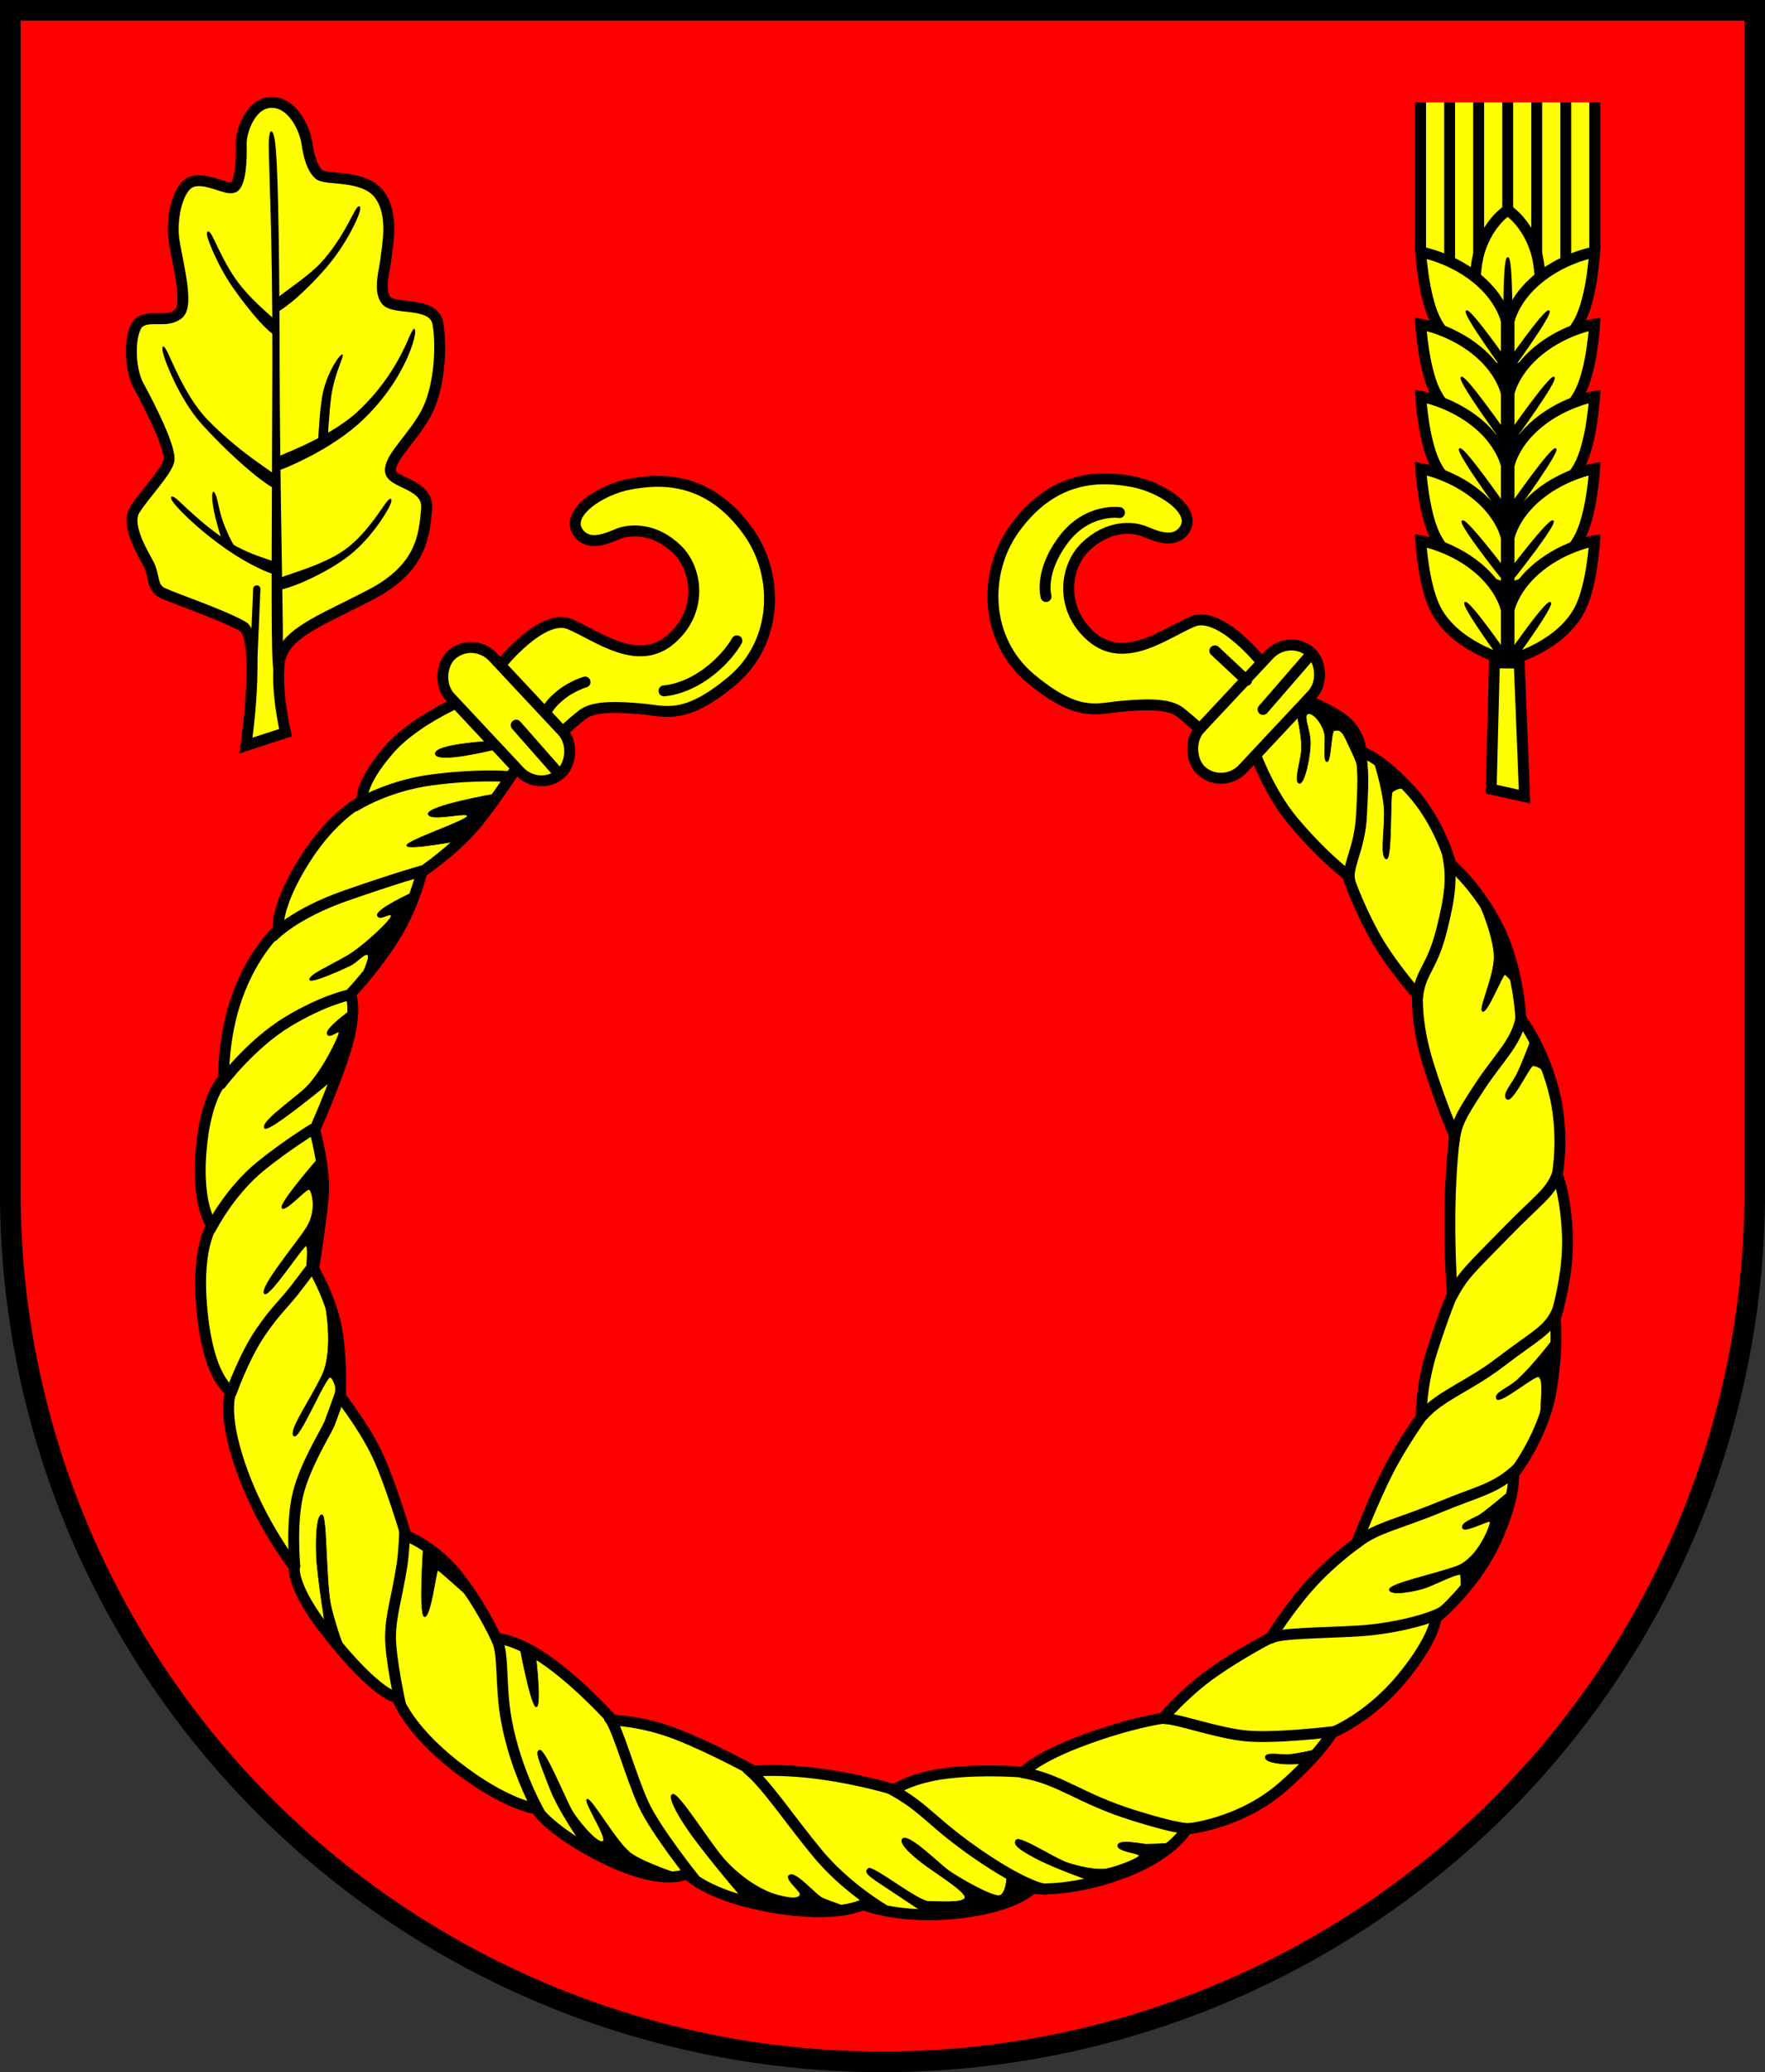 <?xml version="1.0" encoding="UTF-8" standalone="no"?>
<!-- Created with Inkscape (http://www.inkscape.org/) -->

<svg
   width="145.638mm"
   height="170.933mm"
   viewBox="0 0 145.638 170.933"
   version="1.1"
   id="svg4080"
   inkscape:version="1.2.2 (732a01da63, 2022-12-09)"
   sodipodi:docname="Wappen Holm Pi2.svg"
   xmlns:inkscape="http://www.inkscape.org/namespaces/inkscape"
   xmlns:sodipodi="http://sodipodi.sourceforge.net/DTD/sodipodi-0.dtd"
   xmlns="http://www.w3.org/2000/svg"
   xmlns:svg="http://www.w3.org/2000/svg">
  <rect x="0" y="0" width="145.638" height="170.933" fill="#333333" stroke="none"/>
  <sodipodi:namedview
     id="namedview4082"
     pagecolor="#ffffff"
     bordercolor="#666666"
     borderopacity="1.0"
     inkscape:showpageshadow="2"
     inkscape:pageopacity="0.0"
     inkscape:pagecheckerboard="0"
     inkscape:deskcolor="#d1d1d1"
     inkscape:document-units="mm"
     showgrid="false"
     inkscape:zoom="0.82854973"
     inkscape:cx="275.17962"
     inkscape:cy="324.06021"
     inkscape:current-layer="layer1" />
  <defs
     id="defs4077">
    <inkscape:path-effect
       effect="powerstroke"
       id="path-effect2758"
       is_visible="true"
       lpeversion="1"
       offset_points="0.203,0.399 | 1,0.3 | 1.736,0.273"
       not_jump="false"
       sort_points="true"
       interpolator_type="CentripetalCatmullRom"
       interpolator_beta="0.2"
       start_linecap_type="zerowidth"
       linejoin_type="round"
       miter_limit="4"
       scale_width="1"
       end_linecap_type="zerowidth" />
  </defs>
  <g
     inkscape:label="Ebene 1"
     inkscape:groupmode="layer"
     id="layer1"
     transform="translate(-536.283,-68.068)">
    <g
       id="g3702"
       transform="translate(504.255,-3.162)">
      <path
         id="path3340"
         style="fill:#ff0000;stroke:#000000;stroke-width:1.7;stroke-linecap:round;stroke-dasharray:none"
         d="m 32.878,72.08 v 97.499 a 71.969,71.733 0 0 0 71.969,71.733 71.969,71.733 0 0 0 71.969,-71.733 71.969,71.733 0 0 0 0,-5.2e-4 V 72.08 Z" />
      <g
         id="g1848"
         transform="translate(-241.476,48.358)">
        <g
           id="g1607"
           transform="translate(-6.229,-45.829)">
          <path
             style="fill:#ffff00;stroke:#000000;stroke-width:0.9;stroke-linecap:round;stroke-dasharray:none"
             d="m 386.317,125.973 c 0,0 2.336,0.779 4.004,1.891 1.669,1.112 1.724,2.836 1.724,2.836 0,0 1.557,0.445 4.06,3.17 2.503,2.725 3.337,6.118 3.337,6.118 0,0 2.28,1.891 3.949,5.284 1.669,3.393 1.835,7.453 1.835,7.453 0,0 1.669,2.113 2.67,5.784 1.001,3.671 0.334,7.119 0.334,7.119 0,0 0.667,1.446 0.834,4.839 0.167,3.393 -1.001,7.008 -1.001,7.008 0,0 0.278,2.558 -0.389,6.174 -0.667,3.615 -3.059,6.674 -3.059,6.674 0,0 0.222,1.835 -1.502,5.562 -1.724,3.726 -4.894,6.285 -4.894,6.285 0,0 -0.111,1.724 -2.836,5.006 -2.725,3.281 -5.729,4.449 -5.729,4.449 0,0 -0.973,1.762 -4.116,4.505 -3.504,3.059 -7.898,3.448 -7.898,3.448 0,0 -1.168,2.169 -5.506,3.726 -4.338,1.557 -7.23,1.168 -7.23,1.168 0,0 -1.39,1.557 -6.229,2.058 -4.839,0.501 -7.731,-0.723 -7.731,-0.723 0,0 -2.058,1.168 -7.508,0.222 -5.45,-0.945 -7.008,-2.781 -7.008,-2.781 0,0 -2.054,1.326 -7.731,-1.724 -3.793,-2.038 -4.727,-3.615 -4.727,-3.615 0,0 -2.558,-0.334 -6.618,-3.504 -4.06,-3.17 -4.839,-5.673 -4.839,-5.673 0,0 -1.558,-0.021 -5.729,-5.284 -3.099,-3.911 -2.753,-5.478 -2.753,-5.478 0,0 -2.365,-2.957 -4.004,-7.091 -2.179,-5.496 -1.224,-7.397 -1.224,-7.397 0,0 -1.947,-0.89 -2.447,-7.202 -0.377,-4.749 0.862,-6.479 0.862,-6.479 0,0 -1.474,-1.863 -0.779,-7.23 0.486,-3.752 1.74,-4.867 1.74,-4.867 0,0 -0.076,-3.499 1.141,-6.843 1.358,-3.732 3.369,-5.471 3.369,-5.471 0,0 -0.274,-1.899 2.216,-5.816 2.325,-3.657 4.694,-4.786 4.694,-4.786 0,0 -0.251,-1.413 2.269,-4.287 2.261,-2.579 6.616,-4.297 6.616,-4.297 l 4.393,4.993 c 0,0 -2.281,3.657 -4.051,5.702 -1.77,2.045 -4.287,3.736 -4.287,3.736 0,0 -0.669,2.871 -2.32,5.466 -1.652,2.596 -3.579,4.601 -3.579,4.601 0,0 0.786,1.337 -0.708,5.584 -1.102,3.131 -2.242,5.624 -2.242,5.624 0,0 0.944,3.225 0.708,5.624 -0.236,2.399 -0.787,5.82 -0.787,5.82 0,0 1.416,2.399 1.888,4.916 0.472,2.517 0.321,5.642 0.321,5.642 0,0 1.802,2.263 2.943,4.583 1.14,2.32 2.478,6.882 2.478,6.882 0,0 2.242,0.826 4.169,3.186 1.927,2.36 3.264,5.27 3.264,5.27 0,0 1.691,0.039 4.405,2.006 2.714,1.966 5.191,4.759 5.191,4.759 0,0 2.438,0.039 5.349,1.18 2.91,1.14 6.332,3.028 6.332,3.028 0,0 2.124,-0.236 5.545,0.236 3.421,0.472 6.017,1.298 6.017,1.298 0,0 1.416,-1.023 4.444,-1.376 3.028,-0.354 6.214,-0.079 6.214,-0.079 0,0 1.101,-1.219 5.073,-2.674 3.972,-1.455 6.45,-1.77 6.45,-1.77 0,0 1.77,-2.124 4.129,-3.775 2.36,-1.652 4.759,-2.871 4.759,-2.871 0,0 1.376,-2.242 3.186,-4.287 1.809,-2.045 3.893,-3.5 3.893,-3.5 0,0 1.376,-3.539 2.556,-5.86 1.18,-2.32 2.792,-4.562 2.792,-4.562 0,0 -0.079,-2.438 0.905,-5.506 0.983,-3.068 1.652,-4.601 1.652,-4.601 0,0 -0.236,-2.95 -0.197,-6.725 0.039,-3.775 0.393,-6.332 0.393,-6.332 0,0 -1.18,-2.714 -2.202,-6.017 -1.023,-3.303 -0.865,-5.624 -0.865,-5.624 0,0 -2.36,-2.635 -3.736,-5.231 -1.376,-2.596 -2.045,-4.68 -2.045,-4.68 0,0 -1.848,-1.337 -4.365,-4.287 -2.517,-2.95 -3.736,-7.079 -3.736,-7.079 z"
             id="path973"
             sodipodi:nodetypes="cscscscscscscscscscscscscscscscscscscscscsccscscscscscscscscscscscscscscscscscscscscc" />
          <path
             style="fill:none;stroke:#000000;stroke-width:0.9;stroke-linecap:round;stroke-dasharray:none"
             d="m 297.953,158.122 c 0,0 2.438,-3.278 5.523,-5.14 2.929,-1.769 5.008,-2.196 5.008,-2.196"
             id="path1080"
             sodipodi:nodetypes="csc" />
          <path
             style="fill:none;stroke:#000000;stroke-width:0.9;stroke-linecap:round;stroke-dasharray:none"
             d="m 302.28,145.912 c 0,0 1.696,-1.835 6.007,-3.337 4.31,-1.502 6.368,-2.058 6.368,-2.058"
             id="path1082" />
          <path
             style="fill:none;stroke:#000000;stroke-width:0.9;stroke-linecap:round;stroke-dasharray:none"
             d="m 309.065,135.178 c 0,0 2.531,-1.641 6.285,-2.141 3.754,-0.501 6.313,-0.278 6.313,-0.278"
             id="path1084"
             sodipodi:nodetypes="csc" />
          <path
             style="fill:none;stroke:#000000;stroke-width:0.9;stroke-linecap:round;stroke-dasharray:none"
             d="m 297.118,170.051 c 0,0 1.534,-3.068 4.169,-5.191 2.095,-1.688 4.208,-2.989 4.208,-2.989"
             id="path1097"
             sodipodi:nodetypes="csc" />
          <path
             style="fill:none;stroke:#000000;stroke-width:0.9;stroke-linecap:round;stroke-dasharray:none"
             d="m 298.804,183.593 c 0,0 1.057,-2.976 2.419,-4.978 1.363,-2.002 2.002,-2.364 3.309,-4.143 0.329,-0.448 1.001,-1.307 1.001,-1.307"
             id="path1099"
             sodipodi:nodetypes="cssc" />
          <path
             style="fill:none;stroke:#000000;stroke-width:0.9;stroke-linecap:round;stroke-dasharray:none"
             d="m 304.059,197.886 c 0,0 -0.334,-3.587 0.278,-6.007 0.612,-2.419 2.336,-5.117 2.586,-5.756 0.25,-0.64 0.918,-2.531 0.918,-2.531"
             id="path1101"
             sodipodi:nodetypes="cssc" />
          <path
             style="fill:none;stroke:#000000;stroke-width:0.9;stroke-linecap:round;stroke-dasharray:none"
             d="m 312.791,209.371 c 0,0 -0.862,-3.893 -0.834,-5.701 0.028,-1.808 0.501,-3.031 0.946,-5.868 0.174,-1.111 0.222,-2.753 0.222,-2.753"
             id="path1103"
             sodipodi:nodetypes="cssc" />
          <path
             style="fill:none;stroke:#000000;stroke-width:0.9;stroke-linecap:round;stroke-dasharray:none"
             d="m 324.304,218.325 c 0,0 -1.991,-3.39 -2.781,-7.675 -0.539,-2.925 -0.195,-5.45 -0.779,-6.646"
             id="path1119"
             sodipodi:nodetypes="csc" />
          <path
             style="fill:none;stroke:#000000;stroke-width:0.9;stroke-linecap:round;stroke-dasharray:none"
             d="m 337.068,223.748 c 0,0 -3.226,-4.004 -4.255,-6.257 -1.029,-2.252 -2.141,-6.313 -2.781,-7.036"
             id="path1121"
             sodipodi:nodetypes="csc" />
          <path
             style="fill:none;stroke:#000000;stroke-width:0.9;stroke-linecap:round;stroke-dasharray:none"
             d="m 352.641,226.223 c 0,0 -3.115,-1.808 -5.478,-4.672 -2.364,-2.864 -4.171,-5.645 -5.729,-6.924"
             id="path1123"
             sodipodi:nodetypes="csc" />
          <path
             style="fill:none;stroke:#000000;stroke-width:0.9;stroke-linecap:round;stroke-dasharray:none"
             d="m 365.961,224.555 c 0,0 -1.585,-0.167 -5.506,-2.864 -3.921,-2.697 -4.338,-3.865 -7.23,-5.423"
             id="path1125"
             sodipodi:nodetypes="csc" />
          <path
             style="fill:none;stroke:#000000;stroke-width:0.9;stroke-linecap:round;stroke-dasharray:none"
             d="m 378.003,219.521 c 0,0 -0.417,0.278 -4.783,-1.085 -4.366,-1.363 -6.062,-3.003 -9.093,-3.504"
             id="path1127"
             sodipodi:nodetypes="csc" />
          <path
             style="fill:none;stroke:#000000;stroke-width:0.9;stroke-linecap:round"
             d="m 389.812,211.542 c 0,0 -4.877,0.59 -7.276,0.354 -2.399,-0.236 -5.624,-1.416 -6.646,-1.416"
             id="path910"
             sodipodi:nodetypes="csc" />
          <path
             style="fill:none;stroke:#000000;stroke-width:0.9;stroke-linecap:round"
             d="m 398.956,201.513 c -0.53,0.514 -3.698,1.519 -7.177,1.73 -2.879,0.175 -6.489,0.157 -7.158,0.59"
             id="path1008"
             sodipodi:nodetypes="csc" />
          <path
             style="fill:none;stroke:#000000;stroke-width:0.9;stroke-linecap:round"
             d="m 391.816,195.893 c 1.502,-1.168 3.502,-1.538 6.727,-2.875 3.225,-1.337 4.578,-1.469 6.413,-3.193"
             id="path1010"
             sodipodi:nodetypes="csc" />
          <path
             style="fill:none;stroke:#000000;stroke-width:0.9;stroke-linecap:round"
             d="m 408.296,176.698 c -0.747,1.77 -1.73,2.045 -4.759,4.365 -2.589,1.984 -4.877,2.714 -6.371,4.365"
             id="path1034"
             sodipodi:nodetypes="csc" />
          <path
             style="fill:none;stroke:#000000;stroke-width:0.9;stroke-linecap:round"
             d="m 399.526,175.636 c 0.983,-1.848 1.573,-2.281 4.405,-5.191 2.832,-2.91 3.657,-3.264 4.287,-4.837"
             id="path1036"
             sodipodi:nodetypes="csc" />
          <path
             style="fill:none;stroke:#000000;stroke-width:0.9;stroke-linecap:round"
             d="m 399.684,163.071 c 0.197,-1.612 0.472,-2.183 2.124,-4.7 1.652,-2.517 2.969,-3.559 3.421,-5.624"
             id="path1038"
             sodipodi:nodetypes="csc" />
          <path
             style="fill:none;stroke:#000000;stroke-width:0.9;stroke-linecap:round"
             d="m 399.193,139.266 c 0.362,1.808 0.222,3.279 -0.501,6.146 -0.806,3.198 -1.724,3.351 -1.988,5.492"
             id="path1040"
             sodipodi:nodetypes="csc" />
          <path
             style="fill:none;stroke:#000000;stroke-width:0.9;stroke-linecap:round"
             d="m 391.907,130.089 c 0.417,2.392 0.27,3.581 0.167,5.868 -0.12,2.674 -1.224,4.227 -0.973,5.339"
             id="path1068"
             sodipodi:nodetypes="csc" />
          <path
             style="fill:#000000;stroke:#000000;stroke-width:0.05;stroke-linecap:round;stroke-dasharray:none"
             d="m 320.216,129.838 c 0,0 -4.7,0.25 -4.561,1.057 0.139,0.806 4.727,-0.334 4.727,-0.334 z"
             id="path1153" />
          <path
             style="fill:#000000;stroke:#000000;stroke-width:0.05;stroke-linecap:round;stroke-dasharray:none"
             d="m 320.522,134.204 c 0,0 -5.534,0.973 -5.45,1.641 0.083,0.667 3.226,-0.195 3.226,0.167 0,0.362 -5.117,2.058 -5.006,2.447 0.111,0.389 4.505,-0.445 4.505,-0.445 l 2.697,-3.087 z"
             id="path1209" />
          <path
             style="fill:#000000;stroke:#000000;stroke-width:0.05;stroke-linecap:round;stroke-dasharray:none"
             d="m 313.709,142.352 c 0,0 -2.976,1.363 -2.836,1.863 0.139,0.501 1.085,-0.278 1.14,0.028 0.056,0.306 -2.308,2.531 -3.643,3.309 -1.335,0.779 -3.115,1.557 -3.087,1.947 0.028,0.389 2.753,-0.862 3.337,-1.14 0.584,-0.278 1.279,-1.14 1.474,-0.862 0.195,0.278 -0.751,2.169 -0.751,2.169 l 3.476,-4.644 z"
             id="path1211" />
          <path
             style="fill:#000000;stroke:#000000;stroke-width:0.05;stroke-linecap:round;stroke-dasharray:none"
             d="m 308.564,152.113 c 0,0 -1.974,1.418 -1.835,1.863 0.139,0.445 0.89,-0.278 0.973,-0.111 0.083,0.167 -1.474,3.504 -2.976,4.783 -1.502,1.279 -3.448,2.642 -3.17,3.115 0.278,0.473 5.701,-4.06 5.701,-4.06 l 1.502,-4.283 z"
             id="path1213" />
          <path
             style="fill:#000000;stroke:#000000;stroke-width:0.05;stroke-linecap:round;stroke-dasharray:none"
             d="m 306.006,164.238 c 0,0 -3.309,3.782 -3.003,4.116 0.306,0.334 2.03,-1.669 2.253,-1.529 0.222,0.139 0.667,1.752 -0.25,3.17 -0.918,1.418 -3.782,4.811 -3.476,5.395 0.306,0.584 3.281,-4.06 3.476,-3.921 0.195,0.139 -0.028,2.336 -0.028,2.336 l 0.723,-1.613 0.779,-6.313 z"
             id="path1215" />
          <path
             style="fill:#000000;stroke:#000000;stroke-width:0.05;stroke-linecap:round;stroke-dasharray:none"
             d="m 306.507,175.973 c 0,0 0.862,4.004 -0.222,6.229 -1.085,2.225 -2.753,4.533 -2.308,4.95 0.445,0.417 2.67,-5.061 3.031,-4.839 0.362,0.222 0.612,1.585 0.612,1.585 l 0.25,-2.336 -0.779,-4.533 z"
             id="path1249" />
          <path
             style="fill:#000000;stroke:#000000;stroke-width:0.05;stroke-linecap:round;stroke-dasharray:none"
             d="m 306.59,202.947 c 0,0 -0.695,-4.338 -0.751,-5.979 -0.056,-1.641 0.056,-3.393 0.473,-3.309 0.417,0.083 0.281,5.871 0.779,7.759 0.953,3.613 1.669,4.561 1.669,4.561 z"
             id="path1251"
             sodipodi:nodetypes="cssscc" />
          <path
             style="fill:#000000;stroke:#000000;stroke-width:0.05;stroke-linecap:round;stroke-dasharray:none"
             d="m 314.658,196.44 c 0,0 -0.393,5.643 0.118,5.624 0.511,-0.02 0.964,-3.854 1.082,-3.834 0.118,0.02 2.556,2.222 2.556,2.222 l -1.003,-1.75 -1.966,-1.888 z"
             id="path1253" />
          <path
             style="fill:#000000;stroke:#000000;stroke-width:0.05;stroke-linecap:round;stroke-dasharray:none"
             d="m 322.622,204.541 c 0,0 0.944,5.073 1.376,4.955 0.433,-0.118 -0.079,-4.385 -0.079,-4.385 z"
             id="path1255" />
          <path
             style="fill:#000000;stroke:#000000;stroke-width:0.05;stroke-linecap:round;stroke-dasharray:none"
             d="m 327.734,220.803 c 0,0 -1.927,-2.694 -2.694,-4.739 -0.767,-2.045 -1.199,-2.91 -0.767,-2.989 0.433,-0.079 2.163,4.11 2.615,4.916 0.452,0.806 2.065,2.773 2.576,2.615 0.511,-0.157 -1.671,-3.382 -1.278,-3.48 0.393,-0.098 2.478,3.716 3.697,4.523 1.219,0.806 3.815,1.632 3.815,1.632 l -2.517,0.098 -3.756,-1.534 z"
             id="path1257" />
          <path
             style="fill:#000000;stroke:#000000;stroke-width:0.05;stroke-linecap:round;stroke-dasharray:none"
             d="m 341.212,225.528 c 0,0 -2.086,-2.392 -3.865,-4.727 -1.78,-2.336 -2.586,-4.004 -2.086,-4.088 0.501,-0.083 2.948,3.865 4.116,5.228 1.168,1.363 2.948,2.67 4.505,3.087 1.557,0.417 1.891,0.167 1.863,-0.111 -0.028,-0.278 -1.39,-1.307 -0.834,-1.557 0.556,-0.25 2.141,1.696 2.753,1.947 0.612,0.25 2.058,0.751 2.058,0.751 l -3.81,0.278 -3.281,-0.556 z"
             id="path1259" />
          <path
             style="fill:#000000;stroke:#000000;stroke-width:0.05;stroke-linecap:round;stroke-dasharray:none"
             d="m 355.895,226.418 c 0,0 -2.725,-1.808 -3.643,-2.419 -0.918,-0.612 -1.224,-0.89 -0.862,-1.168 0.361,-0.278 4.088,2.725 5.006,2.725 0.918,0 2.725,0.139 2.948,-0.278 0.222,-0.417 -2.002,-1.808 -3.087,-2.586 -1.085,-0.779 -2.531,-2.002 -2.002,-2.336 0.528,-0.334 2.948,2.058 3.699,2.614 0.751,0.556 3.726,2.28 4.283,2.086 0.556,-0.195 0.584,-1.669 0.584,-1.669 l 2.392,0.973 -3.476,1.641 -4.227,0.612 z"
             id="path1261" />
          <path
             style="fill:#000000;stroke:#000000;stroke-width:0.05;stroke-linecap:round;stroke-dasharray:none"
             d="m 369.66,223.832 c 0,0 -2.92,-1.029 -4.449,-1.835 -1.529,-0.806 -1.919,-1.196 -1.613,-1.529 0.306,-0.334 3.198,1.557 4.199,1.891 1.001,0.334 2.447,0.64 3.226,0.501 0.779,-0.139 2.697,-0.862 2.697,-1.085 0,-0.222 -1.863,-0.334 -1.752,-0.862 0.111,-0.528 1.974,-0.083 2.364,-0.083 0.389,0 2.308,-0.083 2.308,-0.083 l -4.31,2.531 z"
             id="path1263" />
          <path
             style="fill:#000000;stroke:#000000;stroke-width:0.05;stroke-linecap:round;stroke-dasharray:none"
             d="m 388.292,213.028 c 0,0 -1.752,0.417 -2.392,0.417 -0.64,0 -1.766,-0.209 -1.766,0.209 0,0.417 1.071,0.514 1.557,0.556 0.487,0.042 2.016,-0.042 2.016,-0.042 z"
             id="path1265" />
          <path
             style="fill:#000000;stroke:#000000;stroke-width:0.05;stroke-linecap:round;stroke-dasharray:none"
             d="m 404.285,191.701 c 0,0 -2.025,1.711 -2.497,1.986 -0.472,0.275 -1.534,0.629 -1.376,1.062 0.157,0.433 2.202,-0.688 2.281,-0.531 0.079,0.157 -0.944,3.009 -2.753,3.677 -1.809,0.669 -5.702,1.455 -5.565,1.966 0.138,0.511 2.301,0.079 3.087,-0.216 0.787,-0.295 2.753,-1.298 2.792,-1.003 0.039,0.295 0.02,1.396 0.02,1.396 l 2.792,-4.149 1.003,-2.93 z"
             id="path1267" />
          <path
             style="fill:#000000;stroke:#000000;stroke-width:0.05;stroke-linecap:round;stroke-dasharray:none"
             d="m 407.925,179.115 c 0,0 -1.724,2.28 -3.003,3.42 -0.837,0.746 -1.947,1.057 -1.696,1.557 0.25,0.501 3.17,-2.002 3.476,-1.808 0.306,0.195 0.25,1.085 0.195,2.002 -0.056,0.918 -0.111,2.197 -0.111,2.197 l 0.723,-3.115 0.556,-2.392 z"
             id="path1311"
             sodipodi:nodetypes="csssscccc" />
          <path
             style="fill:#000000;stroke:#000000;stroke-width:0.05;stroke-linecap:round;stroke-dasharray:none"
             d="m 406.074,154.438 c 0,0 -0.806,2.163 -1.219,2.95 -0.413,0.787 -1.239,1.671 -0.767,1.986 0.472,0.315 1.907,-2.832 2.163,-2.773 0.256,0.059 0.649,0.138 0.924,0.61 0.275,0.472 -1.101,-2.773 -1.101,-2.773 z"
             id="path1313" />
          <path
             style="fill:#000000;stroke:#000000;stroke-width:0.05;stroke-linecap:round;stroke-dasharray:none"
             d="m 401.689,142.994 c 0,0 1.475,3.205 1.317,4.955 -0.157,1.75 -1.317,4.07 -0.924,4.188 0.393,0.118 1.671,-3.127 1.829,-3.048 0.157,0.079 0.964,0.983 0.964,0.983 l -1.553,-5.152 z"
             id="path1315" />
          <path
             style="fill:#000000;stroke:#000000;stroke-width:0.05;stroke-linecap:round;stroke-dasharray:none"
             d="m 393.155,131.688 c 0,0 0.806,2.537 0.806,4.11 0,1.573 -0.354,3.618 0.157,3.756 0.511,0.138 0.29,-5.357 0.511,-5.525 0.669,-0.511 1.219,-0.275 1.376,-0.02 0.157,0.256 0.393,0.472 0.393,0.472 z"
             id="path1317"
             sodipodi:nodetypes="csssscc" />
          <path
             style="fill:#000000;stroke:#000000;stroke-width:0.05;stroke-linecap:round;stroke-dasharray:none"
             d="m 386.706,127.44 c 0,0 0.531,2.261 0.413,3.245 -0.118,0.983 -0.629,2.537 -0.177,2.635 0.452,0.098 0.983,-2.497 0.905,-3.559 -0.079,-1.062 -0.649,-2.163 -0.118,-2.183 0.531,-0.02 1.337,1.16 1.337,1.986 0,0.826 -0.138,1.986 0.177,1.966 0.315,-0.02 0.334,-2.537 0.57,-2.556 0.236,-0.02 0.551,-0.216 0.964,0.688 0.413,0.905 1.062,2.104 1.121,2.891 0.059,0.787 0.079,-1.632 0.079,-1.632 l -1.18,-2.733 -2.95,-1.573 -0.846,-0.275 z"
             id="path1319" />
        </g>
        <g
           id="g1523"
           transform="rotate(46.921,508.19,-99.978)">
          <path
             style="fill:#ffff00;stroke:#000000;stroke-width:0.9;stroke-linecap:round;stroke-dasharray:none"
             d="m 505.894,162.569 c 0,0 -0.779,-5.395 1.446,-6.396 2.225,-1.001 6.502,-1.611 6.618,-5.284 0.111,-3.504 -2.725,-5.506 -5.061,-5.395 -2.565,0.122 -3.893,1.669 -4.283,2.725 -0.389,1.057 -0.943,2.485 -2.336,2.28 -1.891,-0.278 -1.32,-3.775 0.056,-5.895 1.335,-2.058 3.893,-5.172 9.566,-4.394 4.289,0.589 8.287,4.394 8.009,9.399 -0.278,5.006 -1.891,5.673 -3.337,6.952 -1.446,1.279 -2.948,2.725 -3.059,3.949 -0.111,1.224 -0.111,3.226 -0.111,3.226 l -7.453,0.111 z"
             id="path1519"
             sodipodi:nodetypes="cssssssssssccc" />
          <rect
             style="fill:#ffff00;stroke:#000000;stroke-width:0.9;stroke-linecap:round;stroke-dasharray:none"
             id="rect1465"
             width="13.303"
             height="4.844"
             x="502.538"
             y="162.652"
             ry="2.478"
             rx="2.478" />
        </g>
        <g
           id="g1613"
           transform="matrix(-0.683,0.73,0.73,0.683,604.424,-402.879)">
          <path
             style="fill:#ffff00;stroke:#000000;stroke-width:0.9;stroke-linecap:round;stroke-dasharray:none"
             d="m 505.894,162.569 c 0,0 -0.779,-5.395 1.446,-6.396 2.225,-1.001 6.502,-1.611 6.618,-5.284 0.111,-3.504 -2.725,-5.506 -5.061,-5.395 -2.565,0.122 -3.893,1.669 -4.283,2.725 -0.389,1.057 -0.943,2.485 -2.336,2.28 -1.891,-0.278 -1.32,-3.775 0.056,-5.895 1.335,-2.058 3.893,-5.172 9.566,-4.394 4.289,0.589 8.287,4.394 8.009,9.399 -0.278,5.006 -1.891,5.673 -3.337,6.952 -1.446,1.279 -2.948,2.725 -3.059,3.949 -0.111,1.224 -0.111,3.226 -0.111,3.226 l -7.453,0.111 z"
             id="path1609"
             sodipodi:nodetypes="cssssssssssccc" />
          <rect
             style="fill:#ffff00;stroke:#000000;stroke-width:0.9;stroke-linecap:round;stroke-dasharray:none"
             id="rect1611"
             width="13.303"
             height="4.844"
             x="502.538"
             y="162.652"
             ry="2.478"
             rx="2.478" />
        </g>
        <path
           style="fill:#ffff00;stroke:#000000;stroke-width:0.9;stroke-linecap:round;stroke-dasharray:none"
           d="m 316.098,82.693 3.461,3.933"
           id="path1670" />
        <path
           style="fill:none;stroke:#000000;stroke-width:0.9;stroke-linecap:round;stroke-dasharray:none"
           d="m 334.306,75.732 c 0,0 -0.785,1.488 -2.635,2.792 -1.824,1.285 -3.382,1.337 -3.382,1.337"
           id="path1672"
           sodipodi:nodetypes="csc" />
        <path
           style="fill:none;stroke:#000000;stroke-width:0.9;stroke-linecap:round;stroke-dasharray:none"
           d="m 318.556,81.71 c 0,0 0.06,-0.589 1.278,-1.553 0.903,-0.715 1.947,-1.023 1.947,-1.023"
           id="path1674"
           sodipodi:nodetypes="csc" />
        <path
           style="fill:none;stroke:#000000;stroke-width:0.9;stroke-linecap:round;stroke-dasharray:none"
           d="m 365.878,65.156 c 0,0 -2.647,-0.393 -4.616,2.225 -2.034,2.704 -1.446,4.7 -1.446,4.7"
           id="path1676"
           sodipodi:nodetypes="csc" />
        <path
           style="fill:none;stroke:#000000;stroke-width:0.9;stroke-linecap:round;stroke-dasharray:none"
           d="m 373.748,76.557 2.614,2.447"
           id="path1678" />
        <path
           style="fill:none;stroke:#000000;stroke-width:0.9;stroke-linecap:round;stroke-dasharray:none"
           d="m 381.578,76.951 -3.854,4.444"
           id="path1680" />
      </g>
      <g
         id="g2646"
         transform="translate(-241.341,48.814)">
        <path
           style="fill:#ffff00;stroke:none;stroke-width:0.9;stroke-linecap:butt;stroke-dasharray:none"
           d="m 390.589,30.868 h 14.372 l -0.117,13.491 -7.181,4.554 -7.062,-5.708 z"
           id="path2552" />
        <path
           style="fill:none;stroke:#000000;stroke-width:0.9;stroke-linecap:butt;stroke-dasharray:none"
           d="m 397.775,30.867 -1.1e-4,14.851"
           id="path2437" />
        <g
           id="g2442">
          <path
             style="fill:none;stroke:#000000;stroke-width:0.9;stroke-linecap:butt;stroke-dasharray:none"
             d="m 392.984,30.867 -1.1e-4,14.851"
             id="path2431" />
          <path
             style="fill:none;stroke:#000000;stroke-width:0.9;stroke-linecap:butt;stroke-dasharray:none"
             d="m 390.589,30.867 -1.1e-4,12.181"
             id="path2433" />
          <path
             style="fill:none;stroke:#000000;stroke-width:0.9;stroke-linecap:butt;stroke-dasharray:none"
             d="m 395.379,30.867 -1.1e-4,14.851"
             id="path2435" />
        </g>
        <g
           id="g2450"
           inkscape:transform-center-x="-4.790646"
           inkscape:transform-center-y="10.28919"
           transform="matrix(-1,0,0,1,795.549,0)">
          <path
             style="fill:none;stroke:#000000;stroke-width:0.9;stroke-linecap:butt;stroke-dasharray:none"
             d="m 392.984,30.867 -1.1e-4,14.851"
             id="path2444" />
          <path
             style="fill:none;stroke:#000000;stroke-width:0.9;stroke-linecap:butt;stroke-dasharray:none"
             d="m 390.589,30.867 -1.1e-4,12.181"
             id="path2446" />
          <path
             style="fill:none;stroke:#000000;stroke-width:0.9;stroke-linecap:butt;stroke-dasharray:none"
             d="m 395.379,30.867 -1.1e-4,14.851"
             id="path2448" />
        </g>
        <path
           style="fill:#ffff00;stroke:#000000;stroke-width:0.9;stroke-linecap:round;stroke-dasharray:none"
           d="m 396.718,75.473 -0.306,12.041 2.753,0.612 -0.528,-13.293 z"
           id="path2281" />
        <path
           id="path2071"
           style="fill:#ffff00;stroke:#000000;stroke-width:0.9;stroke-linecap:round;stroke-dasharray:none"
           d="m 397.775,39.745 c 0,0 -1.54,0.939 -2.308,3.33 -0.485,1.509 -0.417,3.865 -0.417,3.865 l 2.725,3.092 2.725,-3.092 c 0,0 0.068,-2.356 -0.417,-3.865 -0.769,-2.391 -2.308,-3.33 -2.308,-3.33 z" />
        <g
           id="g1983"
           style="fill:#ffff00">
          <path
             style="fill:#ffff00;stroke:#000000;stroke-width:0.9;stroke-linecap:round;stroke-dasharray:none"
             d="m 397.662,53.067 c 0,0 -4.419,-1.126 -5.941,-4.418 -0.929,-2.01 -1.121,-5.444 -1.121,-5.444 0,0 2.846,0.478 5.091,2.581 1.682,1.575 1.971,3.126 1.971,3.126 z"
             id="path1970"
             sodipodi:nodetypes="cscscc" />
          <path
             style="fill:#ffff00;stroke:#000000;stroke-width:0.9;stroke-linecap:round;stroke-dasharray:none"
             d="m 397.662,59.02 c 0,0 -4.419,-1.126 -5.941,-4.418 -0.929,-2.01 -1.121,-5.444 -1.121,-5.444 0,0 2.846,0.478 5.091,2.581 1.682,1.575 1.971,3.126 1.971,3.126 z"
             id="path1972"
             sodipodi:nodetypes="cscscc" />
          <path
             style="fill:#ffff00;stroke:#000000;stroke-width:0.9;stroke-linecap:round;stroke-dasharray:none"
             d="m 397.662,64.974 c 0,0 -4.419,-1.126 -5.941,-4.418 -0.929,-2.01 -1.121,-5.444 -1.121,-5.444 0,0 2.846,0.478 5.091,2.581 1.682,1.575 1.971,3.126 1.971,3.126 z"
             id="path1974"
             sodipodi:nodetypes="cscscc" />
          <path
             style="fill:#ffff00;stroke:#000000;stroke-width:0.9;stroke-linecap:round;stroke-dasharray:none"
             d="m 397.662,70.927 c 0,0 -4.419,-1.126 -5.941,-4.418 -0.929,-2.01 -1.121,-5.444 -1.121,-5.444 0,0 2.846,0.478 5.091,2.581 1.682,1.575 1.971,3.126 1.971,3.126 z"
             id="path1976"
             sodipodi:nodetypes="cscscc" />
          <path
             style="fill:#ffff00;stroke:#000000;stroke-width:0.9;stroke-linecap:round;stroke-dasharray:none"
             d="m 397.662,76.88 c 0,0 -4.419,-1.126 -5.941,-4.418 -0.929,-2.01 -1.121,-5.444 -1.121,-5.444 0,0 2.846,0.478 5.091,2.581 1.682,1.575 1.971,3.126 1.971,3.126 z"
             id="path1968"
             sodipodi:nodetypes="cscscc" />
        </g>
        <g
           id="g1995"
           inkscape:transform-center-x="-3.643161"
           inkscape:transform-center-y="38.911013"
           transform="matrix(-1,0,0,1,795.549,0)"
           style="fill:#ffff00">
          <path
             style="fill:#ffff00;stroke:#000000;stroke-width:0.9;stroke-linecap:round;stroke-dasharray:none"
             d="m 397.662,53.067 c 0,0 -4.419,-1.126 -5.941,-4.418 -0.929,-2.01 -1.121,-5.444 -1.121,-5.444 0,0 2.846,0.478 5.091,2.581 1.682,1.575 1.971,3.126 1.971,3.126 z"
             id="path1985"
             sodipodi:nodetypes="cscscc" />
          <path
             style="fill:#ffff00;stroke:#000000;stroke-width:0.9;stroke-linecap:round;stroke-dasharray:none"
             d="m 397.662,59.02 c 0,0 -4.419,-1.126 -5.941,-4.418 -0.929,-2.01 -1.121,-5.444 -1.121,-5.444 0,0 2.846,0.478 5.091,2.581 1.682,1.575 1.971,3.126 1.971,3.126 z"
             id="path1987"
             sodipodi:nodetypes="cscscc" />
          <path
             style="fill:#ffff00;stroke:#000000;stroke-width:0.9;stroke-linecap:round;stroke-dasharray:none"
             d="m 397.662,64.974 c 0,0 -4.419,-1.126 -5.941,-4.418 -0.929,-2.01 -1.121,-5.444 -1.121,-5.444 0,0 2.846,0.478 5.091,2.581 1.682,1.575 1.971,3.126 1.971,3.126 z"
             id="path1989"
             sodipodi:nodetypes="cscscc" />
          <path
             style="fill:#ffff00;stroke:#000000;stroke-width:0.9;stroke-linecap:round;stroke-dasharray:none"
             d="m 397.662,70.927 c 0,0 -4.419,-1.126 -5.941,-4.418 -0.929,-2.01 -1.121,-5.444 -1.121,-5.444 0,0 2.846,0.478 5.091,2.581 1.682,1.575 1.971,3.126 1.971,3.126 z"
             id="path1991"
             sodipodi:nodetypes="cscscc" />
          <path
             style="fill:#ffff00;stroke:#000000;stroke-width:0.9;stroke-linecap:round;stroke-dasharray:none"
             d="m 397.662,76.88 c 0,0 -4.419,-1.126 -5.941,-4.418 -0.929,-2.01 -1.121,-5.444 -1.121,-5.444 0,0 2.846,0.478 5.091,2.581 1.682,1.575 1.971,3.126 1.971,3.126 z"
             id="path1993"
             sodipodi:nodetypes="cscscc" />
        </g>
        <path
           style="fill:#000000;stroke:#000000;stroke-width:0.1;stroke-linecap:round;stroke-dasharray:none"
           d="m 397.997,76.182 c 0.042,-0.056 2.976,-4.283 3.295,-4.06 0.32,0.222 -2.85,4.547 -2.85,4.547 z"
           id="path2156" />
        <path
           style="fill:#000000;stroke:#000000;stroke-width:0.1;stroke-linecap:round;stroke-dasharray:none"
           d="m 397.914,69.508 c 0.042,-0.056 3.281,-4.338 3.601,-4.116 0.32,0.222 -3.156,4.602 -3.156,4.602 z"
           id="path2158"
           sodipodi:nodetypes="cscc" />
        <path
           style="fill:#000000;stroke:#000000;stroke-width:0.1;stroke-linecap:round;stroke-dasharray:none"
           d="m 398.025,64.085 c 0.042,-0.056 3.393,-4.867 3.712,-4.644 0.32,0.222 -3.268,5.131 -3.268,5.131 z"
           id="path2160"
           sodipodi:nodetypes="cscc" />
        <path
           style="fill:#000000;stroke:#000000;stroke-width:0.1;stroke-linecap:round;stroke-dasharray:none"
           d="m 397.886,58.19 c 0.042,-0.056 3.393,-4.867 3.712,-4.644 0.32,0.222 -3.268,5.131 -3.268,5.131 z"
           id="path2162"
           sodipodi:nodetypes="cscc" />
        <path
           style="fill:#000000;stroke:#000000;stroke-width:0.1;stroke-linecap:round;stroke-dasharray:none"
           d="m 397.469,52.711 c 0.042,-0.056 3.393,-4.867 3.712,-4.644 0.32,0.222 -3.268,5.131 -3.268,5.131 z"
           id="path2164"
           sodipodi:nodetypes="cscc" />
        <g
           id="g2183"
           inkscape:transform-center-x="1.8385032"
           inkscape:transform-center-y="24.568386"
           transform="matrix(-1,0,0,1,795.549,0)">
          <path
             style="fill:#000000;stroke:#000000;stroke-width:0.1;stroke-linecap:round;stroke-dasharray:none"
             d="m 397.997,76.182 c 0.042,-0.056 2.976,-4.283 3.295,-4.06 0.32,0.222 -2.85,4.547 -2.85,4.547 z"
             id="path2173" />
          <path
             style="fill:#000000;stroke:#000000;stroke-width:0.1;stroke-linecap:round;stroke-dasharray:none"
             d="m 397.914,69.508 c 0.042,-0.056 3.281,-4.338 3.601,-4.116 0.32,0.222 -3.156,4.602 -3.156,4.602 z"
             id="path2175"
             sodipodi:nodetypes="cscc" />
          <path
             style="fill:#000000;stroke:#000000;stroke-width:0.1;stroke-linecap:round;stroke-dasharray:none"
             d="m 398.025,64.085 c 0.042,-0.056 3.393,-4.867 3.712,-4.644 0.32,0.222 -3.268,5.131 -3.268,5.131 z"
             id="path2177"
             sodipodi:nodetypes="cscc" />
          <path
             style="fill:#000000;stroke:#000000;stroke-width:0.1;stroke-linecap:round;stroke-dasharray:none"
             d="m 397.886,58.19 c 0.042,-0.056 3.393,-4.867 3.712,-4.644 0.32,0.222 -3.268,5.131 -3.268,5.131 z"
             id="path2179"
             sodipodi:nodetypes="cscc" />
          <path
             style="fill:#000000;stroke:#000000;stroke-width:0.1;stroke-linecap:round;stroke-dasharray:none"
             d="m 397.469,52.711 c 0.042,-0.056 3.393,-4.867 3.712,-4.644 0.32,0.222 -3.268,5.131 -3.268,5.131 z"
             id="path2181"
             sodipodi:nodetypes="cscc" />
        </g>
        <path
           style="fill:#000000;stroke:#000000;stroke-width:0.1;stroke-linecap:round;stroke-dasharray:none"
           d="m 397.469,49.616 c 10e-4,-0.069 -0.074,-5.932 0.315,-5.937 0.39,-0.005 0.33,6.074 0.33,6.074 z"
           id="path2190"
           sodipodi:nodetypes="cscc" />
        <path
           style="fill:none;stroke:#000000;stroke-width:0.6;stroke-linecap:round;stroke-dasharray:none"
           d="M 397.719,51.557 V 74.305"
           id="path2279" />
        <path
           style="fill:#000000;stroke:none;stroke-width:0.6;stroke-linecap:round;stroke-dasharray:none"
           d="m 396.793,77.544 c 0.059,0 1.878,0.02 1.878,0.02 v -0.728 h -1.839 z"
           id="path2283" />
      </g>
      <g
         id="g3163"
         transform="translate(-242.278,48.569)">
        <path
           style="fill:#ffff00;stroke:#000000;stroke-width:0.9;stroke-linecap:butt;stroke-dasharray:none"
           d="m 294.601,84.16 c 0,0 1.291,-8.958 -0.275,-9.832 -2.045,-1.14 -6.392,-2.524 -6.843,-2.891 -0.629,-0.511 -0.452,-1.258 -0.865,-2.143 -0.309,-0.663 -2.045,-3.264 -1.18,-4.601 0.865,-1.337 2.517,-3.028 2.792,-3.972 0.275,-0.944 -1.612,-4.641 -2.478,-6.214 -0.865,-1.573 -0.787,-4.759 0.118,-5.309 0.905,-0.551 2.163,0.118 3.146,-0.629 0.983,-0.747 -0.236,-4.798 -0.393,-6.41 -0.157,-1.612 0.354,-4.169 1.573,-4.523 1.219,-0.354 2.792,0.747 3.382,0.472 0.59,-0.275 0.669,-2.399 0.629,-3.5 -0.039,-1.101 0.787,-3.539 2.556,-3.5 1.77,0.039 2.714,2.281 2.871,3.382 0.157,1.101 0.433,2.045 0.983,2.556 0.551,0.511 3.657,-0.039 4.955,1.612 1.298,1.652 0.669,4.365 0.59,5.27 -0.079,0.905 -0.669,2.635 0,3.5 0.669,0.865 3.972,0 4.287,1.966 0.315,1.966 0.118,5.309 -0.983,7.354 -1.101,2.045 -2.91,3.539 -2.95,4.68 -0.039,1.14 3.186,1.062 2.989,3.225 -0.197,2.163 -0.393,4.877 -4.641,7.079 -4.247,2.202 -7.236,3.225 -7.512,5.624 -0.275,2.399 0.511,5.742 0.511,5.742 z"
           id="path2648"
           sodipodi:nodetypes="csssssssssssssssssssssssscc" />
        <path
           style="fill:none;stroke:#000000;stroke-width:0.6;stroke-linecap:round;stroke-dasharray:none"
           d="m 295.494,71.246 -0.278,6.535"
           id="path2650" />
        <path
           style="fill:#000000;fill-rule:nonzero;stroke:none;stroke-width:0.6;stroke-linecap:round;stroke-dasharray:none"
           d="m 297.236,79.009 v 0 c 0.071,-8.91e-4 0.31,-0.15 0.382,-1.456 0.068,-1.235 0.017,-4.081 -0.059,-8.724 -0.078,-4.782 -0.17,-10.738 -0.181,-16.444 -0.021,-11.371 -0.177,-16.341 -0.353,-17.837 -0.116,-0.984 -0.295,-1.064 -0.34,-1.06 -0.052,0.004 -0.196,0.107 -0.205,1.089 -0.014,1.558 0.318,7.181 0.298,17.807 -0.009,4.881 -0.047,11.57 -0.057,16.45 -0.009,4.754 0.005,7.523 0.098,8.727 0.101,1.305 0.346,1.448 0.416,1.447 z"
           id="path2756"
           inkscape:path-effect="#path-effect2758"
           inkscape:original-d="m 297.23597,79.008607 c 0,0 -0.15731,-12.466765 -0.15731,-26.624603 0,-14.157838 -0.39329,-18.896783 -0.39329,-18.896783"
           sodipodi:nodetypes="csc" />
        <path
           style="fill:#000000;fill-rule:nonzero;stroke:none;stroke-width:0.6;stroke-linecap:round;stroke-dasharray:none"
           d="m 297.121,70.926 v 0 c 0.021,0.071 -0.221,0.415 0.084,0.417 0.267,0.002 1.229,-0.283 2.2,-0.712 0.579,-0.256 1.244,-0.581 1.899,-0.951 0.696,-0.393 1.305,-0.793 1.823,-1.198 0.528,-0.414 1.029,-0.902 1.492,-1.43 0.455,-0.519 0.844,-1.04 1.146,-1.486 0.403,-0.596 0.64,-1.032 0.746,-1.283 0.153,-0.363 0.079,-0.461 0.051,-0.475 -0.033,-0.017 -0.14,-0.016 -0.376,0.286 -0.164,0.21 -0.425,0.615 -0.837,1.181 -0.308,0.424 -0.692,0.922 -1.139,1.412 -0.455,0.499 -0.939,0.952 -1.444,1.317 -0.491,0.355 -1.109,0.69 -1.804,1.001 -0.66,0.296 -1.325,0.542 -1.906,0.743 -0.998,0.347 -1.539,0.498 -1.773,0.669 -0.236,0.172 -0.184,0.438 -0.163,0.51 z"
           id="path2760"
           sodipodi:nodetypes="cscsssssssssssssssc" />
        <path
           style="fill:#000000;fill-rule:nonzero;stroke:none;stroke-width:0.6;stroke-linecap:round;stroke-dasharray:none"
           d="m 297.043,60.976 v 0 c 0.025,0.07 -0.151,0.506 0.215,0.47 0.319,-0.031 1.374,-0.497 2.543,-1.097 0.7,-0.359 1.506,-0.819 2.302,-1.354 0.843,-0.566 1.59,-1.159 2.219,-1.772 0.011,-0.01 0.021,-0.021 0.032,-0.031 1.831,-1.778 2.935,-3.609 3.558,-5.009 0.393,-0.885 0.561,-1.521 0.619,-1.831 0.088,-0.477 -0.013,-0.561 -0.04,-0.566 -0.041,-0.009 -0.128,0.031 -0.319,0.455 -0.088,0.196 -0.397,0.941 -0.787,1.688 -0.684,1.312 -1.785,3.022 -3.577,4.689 -0.01,0.01 -0.021,0.019 -0.031,0.029 -0.599,0.549 -1.337,1.074 -2.167,1.57 -0.789,0.471 -1.581,0.868 -2.27,1.193 -1.199,0.565 -1.937,0.795 -2.228,1.021 -0.277,0.216 -0.094,0.472 -0.068,0.544 z"
           id="path2764"
           sodipodi:nodetypes="cscsssssssssscssssc" />
        <path
           style="fill:#000000;fill-rule:nonzero;stroke:none;stroke-width:0.6;stroke-linecap:round;stroke-dasharray:none"
           d="m 297.174,47.865 v 0 c 0.043,0.06 -0.252,0.603 -0.014,0.541 0.212,-0.055 1.079,-0.69 1.7,-1.249 0.367,-0.331 0.787,-0.731 1.196,-1.147 0.439,-0.446 0.812,-0.854 1.137,-1.234 0.997,-1.149 1.755,-2.39 2.249,-3.369 0.313,-0.621 0.48,-1.049 0.545,-1.292 0.095,-0.35 0.007,-0.432 -0.022,-0.443 -0.035,-0.013 -0.14,-0.005 -0.323,0.295 -0.128,0.209 -0.323,0.611 -0.649,1.204 -0.514,0.936 -1.254,2.138 -2.246,3.204 -0.318,0.336 -0.733,0.701 -1.199,1.074 -0.445,0.357 -0.893,0.686 -1.286,0.973 -0.668,0.487 -1.044,0.753 -1.157,0.947 -0.12,0.206 0.025,0.437 0.069,0.497 z"
           id="path2880"
           sodipodi:nodetypes="cscsscssssscsssc" />
        <path
           style="fill:#000000;fill-rule:nonzero;stroke:none;stroke-width:0.6;stroke-linecap:round;stroke-dasharray:none"
           d="m 297.117,49.838 c 0.047,-0.056 0.215,-0.274 0.141,-0.461 -0.071,-0.181 -0.362,-0.42 -0.927,-0.925 -0.716,-0.641 -1.619,-1.496 -2.363,-2.476 -0.318,-0.416 -0.624,-0.897 -0.913,-1.406 -0.283,-0.5 -0.529,-0.99 -0.729,-1.401 -0.28,-0.576 -0.432,-0.915 -0.561,-1.132 -0.171,-0.288 -0.278,-0.295 -0.312,-0.283 v 0 c -0.031,0.011 -0.115,0.091 -0.037,0.423 0.053,0.223 0.198,0.631 0.449,1.204 0.187,0.427 0.429,0.933 0.71,1.453 0.286,0.53 0.591,1.037 0.907,1.494 0.743,1.065 1.492,2.023 2.178,2.791 0.515,0.577 1.093,1.098 1.276,1.151 0.206,0.06 0.132,-0.377 0.18,-0.432 z"
           id="path2886"
           sodipodi:nodetypes="csccsssssssscsssc" />
        <path
           style="fill:#000000;fill-rule:nonzero;stroke:none;stroke-width:0.6;stroke-linecap:round;stroke-dasharray:none"
           d="m 297.117,62.491 c 0.04,-0.063 0.166,-0.303 0.003,-0.524 -0.164,-0.223 -0.618,-0.503 -1.551,-1.17 -1.185,-0.847 -2.712,-2.032 -4.155,-3.532 -0.5,-0.514 -0.973,-1.153 -1.412,-1.859 -0.431,-0.694 -0.796,-1.399 -1.088,-2.002 -0.389,-0.805 -0.633,-1.386 -0.789,-1.696 -0.224,-0.447 -0.334,-0.483 -0.37,-0.471 v 0 c -0.03,0.01 -0.104,0.145 0.019,0.604 0.091,0.341 0.305,0.946 0.68,1.778 0.281,0.622 0.645,1.351 1.08,2.073 0.442,0.735 0.925,1.414 1.443,1.984 1.452,1.583 2.834,2.894 4.008,3.876 0.881,0.737 1.694,1.311 1.945,1.377 0.276,0.073 0.148,-0.375 0.187,-0.437 z"
           id="path2892"
           sodipodi:nodetypes="csccssssscsscsscc" />
        <path
           style="fill:#000000;fill-rule:nonzero;stroke:none;stroke-width:0.6;stroke-linecap:round;stroke-dasharray:none"
           d="m 297.457,69.678 v 0 c 0.019,-0.071 0.079,-0.338 -0.066,-0.478 -0.142,-0.138 -0.502,-0.231 -1.219,-0.472 -0.909,-0.305 -2.056,-0.751 -3.081,-1.423 -1.335,-0.883 -2.446,-1.851 -3.241,-2.586 -0.532,-0.491 -0.799,-0.757 -1.008,-0.925 -0.269,-0.215 -0.37,-0.183 -0.398,-0.159 -0.024,0.021 -0.079,0.125 0.122,0.415 0.14,0.203 0.434,0.543 0.933,1.036 0.786,0.778 1.912,1.763 3.253,2.714 1.058,0.756 2.13,1.372 3.067,1.808 0.706,0.329 1.123,0.46 1.313,0.433 0.213,-0.031 0.305,-0.292 0.325,-0.363 z"
           id="path3014"
           sodipodi:nodetypes="csc" />
        <path
           style="fill:#000000;fill-rule:nonzero;stroke:none;stroke-width:0.6;stroke-linecap:round;stroke-dasharray:none"
           d="m 293.237,67.826 c 0.047,-0.021 0.535,0.342 0.537,0.192 0.002,-0.117 -0.408,-0.764 -0.556,-1.095 -0.197,-0.439 -0.44,-0.976 -0.605,-1.505 -0.017,-0.053 -0.033,-0.107 -0.048,-0.161 -0.06,-0.2 -0.116,-0.43 -0.169,-0.66 -0.056,-0.244 -0.106,-0.474 -0.155,-0.673 -0.021,-0.083 -0.041,-0.159 -0.061,-0.228 -0.118,-0.394 -0.224,-0.484 -0.265,-0.478 -0.038,0.005 -0.122,0.124 -0.103,0.54 0.003,0.072 0.01,0.152 0.019,0.238 0.022,0.204 0.059,0.446 0.106,0.696 0.044,0.237 0.096,0.479 0.149,0.695 0.014,0.057 0.029,0.113 0.044,0.169 0.152,0.573 0.304,1.124 0.472,1.61 0.121,0.351 0.214,0.559 0.3,0.638 0.115,0.106 0.291,0.041 0.337,0.019 z"
           id="path3020"
           sodipodi:nodetypes="cscscsscsccsccsscc" />
        <path
           style="fill:#000000;fill-rule:nonzero;stroke:none;stroke-width:0.6;stroke-linecap:round;stroke-dasharray:none"
           d="m 300.931,59.32 c 0.054,0.003 0.353,0.034 0.44,-0.23 0.069,-0.21 -0.011,-0.674 0.042,-1.302 0.035,-0.414 0.07,-0.894 0.108,-1.332 0.034,-0.398 0.068,-0.735 0.104,-1.005 0.007,-0.052 0.014,-0.102 0.02,-0.15 0.141,-0.935 0.411,-1.765 0.618,-2.341 0.058,-0.161 0.113,-0.308 0.157,-0.424 0.185,-0.49 0.196,-0.613 0.157,-0.638 -0.026,-0.017 -0.172,0.022 -0.479,0.47 -0.074,0.108 -0.159,0.241 -0.251,0.398 -0.317,0.543 -0.724,1.414 -0.92,2.411 -0.011,0.052 -0.021,0.106 -0.031,0.162 -0.051,0.286 -0.1,0.638 -0.145,1.042 -0.05,0.45 -0.091,0.931 -0.115,1.353 -0.036,0.631 -0.103,1.265 -0.058,1.478 0.059,0.274 0.301,0.106 0.354,0.109 z"
           id="path3024"
           sodipodi:nodetypes="cscsccsssssccssssc" />
      </g>
    </g>
  </g>
</svg>
